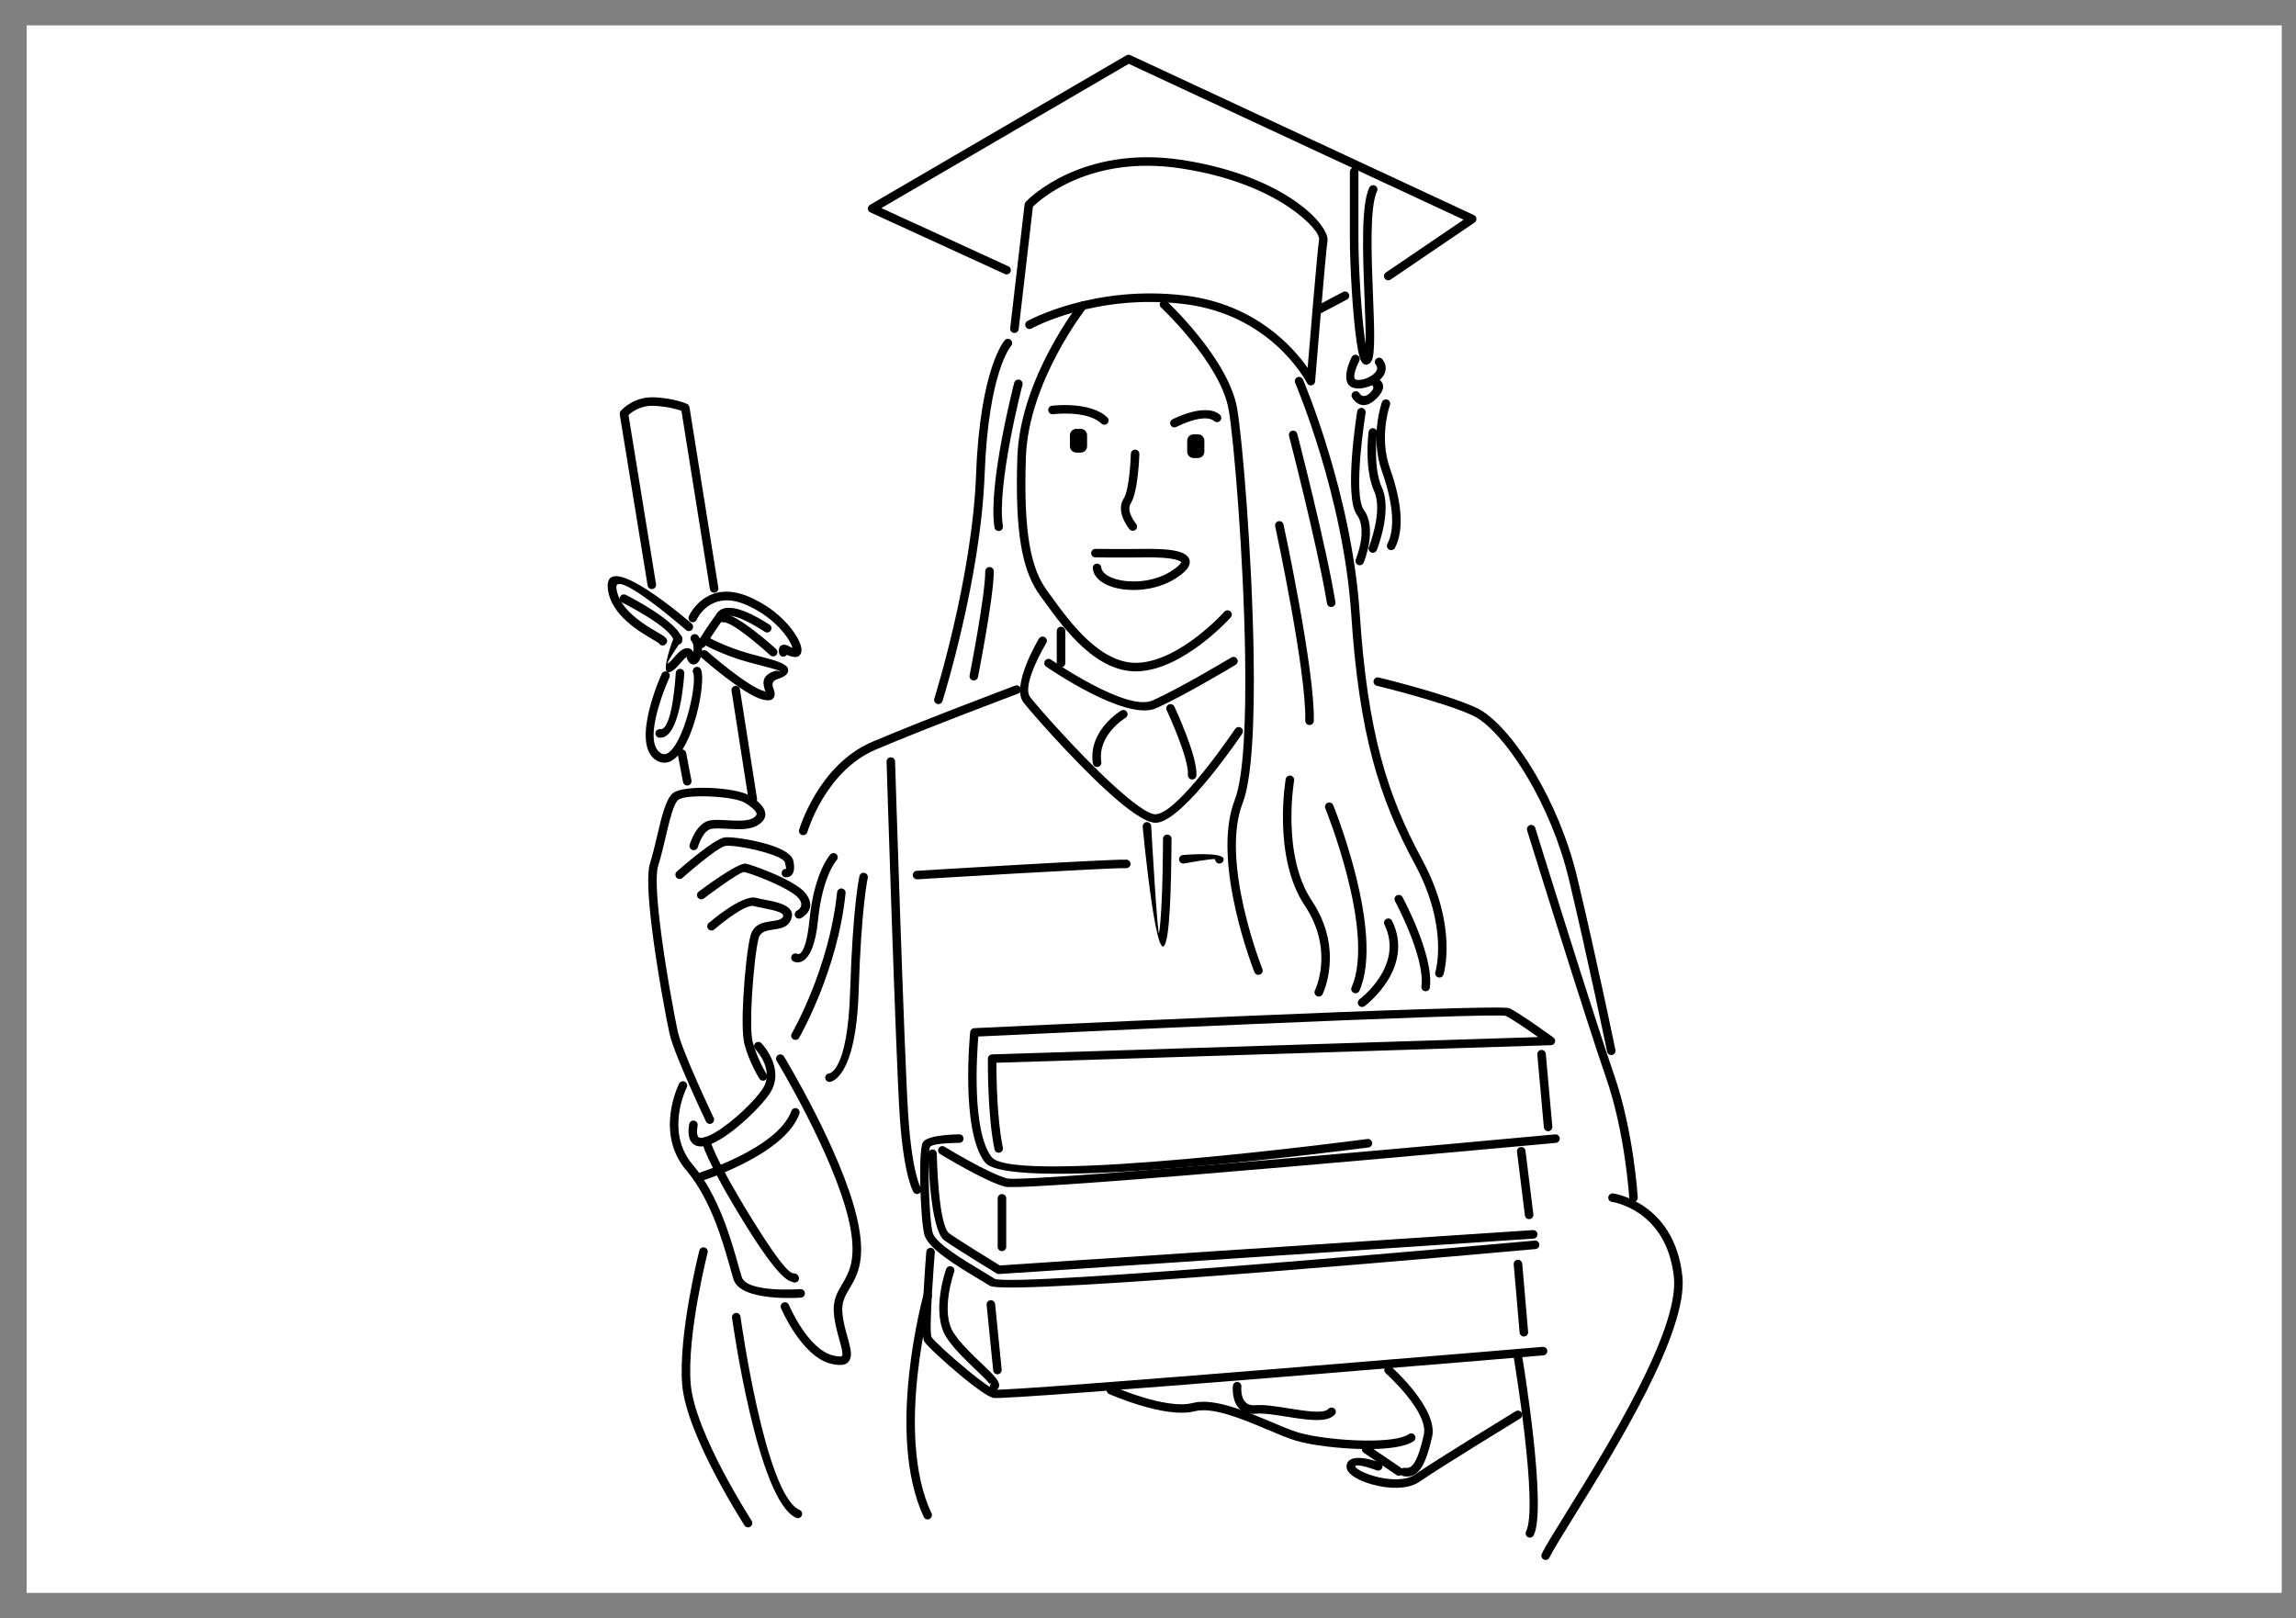 <svg width="200" height="141" viewBox="0 0 200 141" fill="none" xmlns="http://www.w3.org/2000/svg">
<rect x="0" y="0" width="200" height="141" fill="#808080" stroke="none"/>
<path d="M198.758 2.211H2.324V138.775H198.758V2.211Z" fill="white"/>
<path d="M88.734 28.677C88.71 28.882 88.525 29.028 88.322 29.005C88.117 28.981 87.971 28.797 87.995 28.593L89.251 17.797C89.262 17.706 89.302 17.628 89.363 17.57C89.624 17.297 94.243 12.624 102.928 13.929C102.958 13.933 102.981 13.938 103.165 13.967C107.512 14.653 110.645 16.053 112.67 17.421C114.79 18.851 115.735 20.329 115.637 20.976V20.977V20.98C115.636 20.99 115.634 21 115.631 21.01C115.454 22.22 114.558 33.202 114.555 33.234C114.538 33.439 114.36 33.592 114.154 33.576C114.014 33.565 113.897 33.477 113.844 33.357C113.651 32.989 110.615 27.408 103.171 26.491C95.406 25.534 89.871 28.61 89.855 28.618C89.674 28.716 89.449 28.65 89.351 28.47C89.254 28.289 89.32 28.065 89.5 27.966C89.516 27.957 95.261 24.766 103.26 25.752C109.349 26.503 112.646 30.245 113.905 32.054C114.138 29.222 114.747 21.934 114.897 20.902C114.898 20.89 114.9 20.878 114.901 20.866V20.864C114.964 20.429 114.112 19.291 112.254 18.037C110.299 16.719 107.271 15.366 103.052 14.7C103.024 14.695 103.006 14.693 102.818 14.665C94.949 13.481 90.622 17.372 89.975 18.008L88.734 28.677Z" fill="black"/>
<path d="M101.136 26.79C100.987 26.65 100.979 26.415 101.121 26.265C101.262 26.116 101.497 26.109 101.646 26.249C101.662 26.264 106.992 31.247 107.756 35.539C108.211 38.092 109.07 48.348 109.204 57.15C109.288 62.796 109.07 67.859 108.249 69.956C106.246 75.074 109.953 84.396 109.964 84.423C110.038 84.615 109.944 84.83 109.753 84.905C109.561 84.979 109.346 84.885 109.271 84.694C109.26 84.666 105.447 75.078 107.557 69.686C108.339 67.686 108.545 62.722 108.461 57.159C108.33 48.404 107.475 38.204 107.022 35.667C106.302 31.62 101.151 26.805 101.136 26.79Z" fill="black"/>
<path d="M112.818 33.351C112.739 33.162 112.827 32.944 113.016 32.865C113.205 32.786 113.423 32.874 113.502 33.063C113.515 33.092 117.754 43.004 118.444 53.462C118.784 58.635 119.381 62.582 120.274 65.945C121.165 69.297 122.355 72.071 123.885 74.903C127.043 80.753 125.745 84.885 125.741 84.896C125.682 85.093 125.475 85.205 125.278 85.147C125.082 85.088 124.969 84.88 125.029 84.684C125.032 84.673 126.24 80.831 123.229 75.255C121.674 72.376 120.464 69.551 119.556 66.133C118.65 62.726 118.047 58.733 117.702 53.51C117.02 43.175 112.83 33.38 112.818 33.351Z" fill="black"/>
<path d="M115.445 70.42C115.368 70.23 115.461 70.014 115.652 69.937C115.842 69.861 116.058 69.953 116.135 70.144C116.147 70.176 120.65 81.256 118.415 86.313C118.332 86.5 118.113 86.586 117.924 86.503C117.737 86.421 117.651 86.201 117.734 86.013C119.842 81.244 115.458 70.452 115.445 70.42Z" fill="black"/>
<path d="M118.87 87.653C118.705 87.777 118.473 87.744 118.349 87.58C118.225 87.416 118.258 87.183 118.421 87.06C118.433 87.051 122.346 84.156 120.596 80.549C120.506 80.364 120.584 80.141 120.769 80.053C120.954 79.963 121.175 80.041 121.265 80.226C123.284 84.388 118.882 87.644 118.87 87.653Z" fill="black"/>
<path d="M121.516 78.506C121.42 78.325 121.489 78.101 121.669 78.004C121.85 77.908 122.074 77.977 122.171 78.158C122.179 78.172 124.912 83.229 124.554 86.033C124.528 86.237 124.342 86.38 124.138 86.354C123.935 86.329 123.791 86.143 123.818 85.94C124.145 83.374 121.524 78.52 121.516 78.506Z" fill="black"/>
<path d="M111.994 67.876C112.029 67.675 112.22 67.537 112.422 67.572C112.625 67.605 112.762 67.797 112.728 67.999C112.725 68.018 111.61 74.481 114.271 78.471C117.132 82.762 115.214 86.597 115.209 86.608C115.121 86.793 114.897 86.87 114.713 86.781C114.528 86.692 114.451 86.469 114.54 86.284C114.545 86.275 116.274 82.819 113.65 78.884C110.826 74.648 111.992 67.896 111.994 67.876Z" fill="black"/>
<path d="M111.078 45.848C111.036 45.646 111.164 45.449 111.365 45.407C111.565 45.363 111.763 45.493 111.805 45.693C111.813 45.729 114.556 58.413 114.441 62.801C114.436 63.007 114.265 63.169 114.061 63.164C113.856 63.159 113.694 62.989 113.699 62.784C113.811 58.49 111.086 45.883 111.078 45.848Z" fill="black"/>
<path d="M112.285 37.98C112.234 37.782 112.354 37.579 112.552 37.528C112.75 37.476 112.953 37.596 113.005 37.794C113.011 37.822 115.522 47.524 116.325 52.452C116.358 52.653 116.221 52.845 116.017 52.878C115.815 52.911 115.624 52.773 115.591 52.57C114.794 47.673 112.293 38.008 112.285 37.98Z" fill="black"/>
<path d="M94.022 26.401C94.149 26.239 94.383 26.21 94.544 26.337C94.705 26.463 94.734 26.696 94.607 26.858C94.594 26.876 89.588 33.224 89.364 39.842C89.251 43.183 89.363 45.63 89.687 47.486C90.005 49.303 90.525 50.538 91.233 51.492C91.395 51.71 91.522 51.884 91.659 52.074C93.203 54.205 95.907 57.936 99.196 57.739C102.871 57.52 106.644 53.304 106.654 53.292C106.793 53.14 107.026 53.128 107.178 53.266C107.33 53.403 107.342 53.638 107.205 53.789C107.193 53.801 103.219 58.243 99.24 58.481C95.543 58.703 92.688 54.761 91.056 52.509C90.89 52.279 90.734 52.065 90.636 51.934C89.86 50.888 89.294 49.553 88.955 47.614C88.623 45.713 88.506 43.219 88.621 39.818C88.855 32.956 94.008 26.42 94.022 26.401Z" fill="black"/>
<path d="M92.051 54.97C92.051 54.765 92.217 54.598 92.423 54.598C92.629 54.598 92.795 54.765 92.795 54.97V57.77C92.795 57.975 92.629 58.142 92.423 58.142C92.217 58.142 92.051 57.975 92.051 57.77V54.97Z" fill="black"/>
<path d="M90.5 55.637C90.606 55.462 90.834 55.405 91.01 55.509C91.185 55.615 91.243 55.843 91.138 56.019C91.131 56.029 88.927 59.688 89.743 60.743C90.356 61.536 93.847 65.529 96.864 68.301C98.526 69.83 100.011 70.973 100.683 70.939C102.665 70.833 107.577 63.525 107.591 63.504C107.706 63.333 107.937 63.288 108.107 63.403C108.277 63.518 108.322 63.749 108.207 63.919C108.193 63.942 103.079 71.556 100.721 71.68C99.816 71.728 98.154 70.496 96.36 68.848C93.314 66.049 89.777 62.003 89.154 61.197C88.027 59.737 90.494 55.649 90.5 55.637Z" fill="black"/>
<path d="M99.537 72.028C99.518 71.823 99.667 71.643 99.872 71.623C100.076 71.603 100.257 71.754 100.276 71.958C100.278 71.982 100.847 82.015 100.969 81.247C101.306 79.104 101.306 73.096 101.306 73.079C101.306 72.873 101.473 72.706 101.677 72.706C101.883 72.706 102.048 72.873 102.048 73.079C102.048 73.096 102.048 79.162 101.701 81.361C100.895 86.47 99.541 72.069 99.537 72.028Z" fill="black"/>
<path d="M91.125 58.075C90.957 57.959 90.914 57.728 91.031 57.559C91.147 57.39 91.378 57.348 91.547 57.464C91.566 57.477 98.118 62.029 100.383 61.029C102.822 59.95 107.242 57.287 107.255 57.279C107.43 57.174 107.659 57.232 107.764 57.407C107.87 57.584 107.812 57.811 107.636 57.917C107.623 57.925 103.156 60.615 100.683 61.709C98.036 62.879 91.146 58.088 91.125 58.075Z" fill="black"/>
<path d="M97.659 61.906C97.833 61.799 98.061 61.855 98.167 62.03C98.274 62.205 98.217 62.434 98.043 62.539C98.035 62.544 95.571 64.012 95.933 66.394C95.964 66.597 95.823 66.787 95.62 66.817C95.417 66.848 95.228 66.708 95.198 66.505C94.76 63.632 97.65 61.91 97.659 61.906Z" fill="black"/>
<path d="M101.625 61.867C101.538 61.682 101.618 61.461 101.804 61.375C101.989 61.288 102.211 61.368 102.297 61.553C102.303 61.566 104.345 65.924 104.217 67.566C104.202 67.77 104.024 67.923 103.818 67.909C103.614 67.893 103.461 67.715 103.475 67.51C103.587 66.06 101.63 61.88 101.625 61.867Z" fill="black"/>
<path d="M87.518 29.647C87.651 29.493 87.886 29.476 88.041 29.61C88.196 29.744 88.213 29.979 88.079 30.133C88.073 30.14 86.107 32.321 85.77 41.329C85.425 50.522 82.107 61.046 82.098 61.076C82.037 61.273 81.829 61.382 81.632 61.322C81.437 61.26 81.327 61.051 81.388 60.856C81.397 60.825 84.687 50.39 85.027 41.303C85.376 32.029 87.511 29.655 87.518 29.647Z" fill="black"/>
<path d="M88.434 59.73C88.626 59.659 88.84 59.757 88.911 59.949C88.984 60.141 88.886 60.355 88.693 60.426C88.671 60.435 80.858 63.361 76.284 65.305C71.877 67.177 70.33 72.48 70.326 72.495C70.267 72.692 70.061 72.804 69.863 72.745C69.666 72.687 69.554 72.48 69.614 72.283C69.618 72.266 71.26 66.632 75.994 64.621C80.56 62.68 88.412 59.739 88.434 59.73Z" fill="black"/>
<path d="M85.19 58.982C85.15 59.184 84.955 59.316 84.754 59.276C84.552 59.236 84.421 59.041 84.46 58.839C84.464 58.819 85.823 51.907 85.823 49.771C85.823 49.566 85.991 49.398 86.195 49.398C86.401 49.398 86.569 49.566 86.569 49.771C86.569 51.976 85.194 58.962 85.19 58.982Z" fill="black"/>
<path d="M88.347 33.346C88.397 33.147 88.599 33.028 88.798 33.078C88.996 33.128 89.116 33.33 89.065 33.529C89.058 33.554 86.799 42.253 87.359 45.834C87.39 46.036 87.252 46.226 87.048 46.257C86.847 46.288 86.656 46.149 86.626 45.947C86.043 42.215 88.34 33.371 88.347 33.346Z" fill="black"/>
<path d="M91.726 36.087C91.523 36.112 91.337 35.966 91.311 35.762C91.286 35.557 91.431 35.373 91.636 35.347C91.645 35.346 94.951 34.925 96.451 36.362C96.599 36.505 96.603 36.74 96.462 36.888C96.32 37.035 96.085 37.041 95.937 36.898C94.695 35.709 91.735 36.085 91.726 36.087Z" fill="black"/>
<path d="M102.471 37.193C102.289 37.287 102.065 37.216 101.971 37.032C101.877 36.85 101.948 36.626 102.132 36.532C102.14 36.528 104.976 35.046 106.253 36.122C106.41 36.254 106.43 36.487 106.298 36.644C106.166 36.801 105.933 36.821 105.775 36.689C104.882 35.937 102.479 37.189 102.471 37.193Z" fill="black"/>
<path d="M98.505 39.536C98.51 39.332 98.681 39.171 98.886 39.176C99.091 39.181 99.253 39.351 99.246 39.557C99.246 39.566 99.159 42.814 98.503 43.845C98.051 44.556 98.959 45.633 98.961 45.636C99.092 45.794 99.071 46.028 98.912 46.158C98.755 46.289 98.522 46.268 98.391 46.111C98.387 46.105 97.131 44.62 97.878 43.446C98.421 42.591 98.505 39.545 98.505 39.536Z" fill="black"/>
<path d="M95.414 48.56C95.209 48.557 95.044 48.39 95.047 48.185C95.05 47.98 95.217 47.816 95.423 47.818C95.428 47.818 97.532 47.847 99.841 47.818C100.93 47.805 102.086 47.861 102.788 48.09C103.098 48.192 103.341 48.333 103.485 48.526C103.671 48.775 103.697 49.061 103.516 49.39C103.358 49.676 103.01 50.008 102.417 50.388C101.512 50.967 100.439 51.277 99.408 51.369C98.547 51.446 97.71 51.371 97.024 51.174C96.291 50.964 95.711 50.611 95.412 50.143C95.288 49.949 95.212 49.737 95.192 49.506C95.174 49.303 95.325 49.122 95.529 49.105C95.733 49.088 95.913 49.238 95.931 49.443C95.94 49.547 95.977 49.647 96.038 49.742C96.235 50.05 96.665 50.297 97.227 50.458C97.835 50.632 98.577 50.698 99.344 50.63C100.263 50.547 101.216 50.273 102.015 49.762C102.498 49.452 102.764 49.214 102.865 49.032C102.886 48.994 102.894 48.974 102.891 48.97C102.846 48.911 102.729 48.853 102.558 48.797C101.942 48.596 100.871 48.548 99.849 48.56C97.532 48.589 95.42 48.56 95.414 48.56Z" fill="black"/>
<path fill-rule="evenodd" clip-rule="evenodd" d="M93.748 37.363H94.145C94.448 37.363 94.694 37.611 94.694 37.914V38.878C94.694 39.18 94.448 39.427 94.145 39.427H93.748C93.447 39.427 93.199 39.18 93.199 38.878V37.914C93.199 37.611 93.447 37.363 93.748 37.363Z" fill="black"/>
<path fill-rule="evenodd" clip-rule="evenodd" d="M103.963 37.84H104.36C104.661 37.84 104.909 38.087 104.909 38.389V39.353C104.909 39.656 104.661 39.903 104.36 39.903H103.963C103.661 39.903 103.414 39.656 103.414 39.353V38.389C103.414 38.087 103.661 37.84 103.963 37.84Z" fill="black"/>
<path d="M87.834 23.198C88.02 23.282 88.102 23.503 88.017 23.69C87.931 23.876 87.711 23.958 87.525 23.872L75.814 18.503C75.628 18.418 75.546 18.198 75.631 18.012C75.664 17.939 75.718 17.882 75.783 17.844L98.118 4.819C98.227 4.757 98.355 4.754 98.461 4.805V4.803L128.395 18.741C128.581 18.829 128.661 19.05 128.576 19.236C128.541 19.31 128.484 19.368 128.419 19.405L121.134 24.357C120.964 24.471 120.734 24.427 120.619 24.258C120.505 24.087 120.548 23.858 120.718 23.743L127.488 19.141L98.323 5.561L76.774 18.127L87.834 23.198Z" fill="black"/>
<path d="M114.873 27.392C114.691 27.487 114.467 27.417 114.371 27.236C114.276 27.054 114.345 26.83 114.526 26.734L116.983 25.438C117.166 25.341 117.39 25.411 117.485 25.593C117.581 25.774 117.511 26 117.329 26.095L114.873 27.392Z" fill="black"/>
<path d="M117.586 14.963C117.586 14.757 117.752 14.59 117.958 14.59C118.164 14.59 118.33 14.757 118.33 14.963V20.79C118.33 23.098 118.574 27.401 118.917 29.726C118.931 29.817 118.944 29.904 118.957 29.988C118.983 29 118.924 27.492 118.859 25.839C118.716 22.189 118.544 17.849 119.28 16.342C119.37 16.158 119.593 16.081 119.778 16.171C119.963 16.261 120.039 16.484 119.949 16.668C119.294 18.011 119.461 22.247 119.601 25.81C119.707 28.47 119.796 30.768 119.493 31.404C119.425 31.544 119.342 31.64 119.243 31.697C118.874 31.906 118.611 31.679 118.44 31.116C118.346 30.812 118.26 30.37 118.181 29.835C117.833 27.475 117.586 23.12 117.586 20.79V14.963Z" fill="black"/>
<path d="M117.74 31.111C117.832 30.929 118.055 30.853 118.237 30.946C118.421 31.037 118.496 31.26 118.404 31.443C118.401 31.447 117.628 32.979 118.145 33.082C118.437 33.142 118.839 33.056 119.201 32.883C119.432 32.772 119.639 32.627 119.783 32.464C119.899 32.33 119.969 32.189 119.962 32.053C119.957 31.963 119.919 31.867 119.838 31.764C119.71 31.603 119.738 31.371 119.899 31.243C120.06 31.116 120.292 31.144 120.42 31.305C120.604 31.537 120.692 31.777 120.704 32.015C120.722 32.361 120.58 32.678 120.341 32.952C120.13 33.193 119.838 33.399 119.52 33.552C119.024 33.791 118.446 33.902 118 33.813C116.518 33.517 117.737 31.119 117.74 31.111Z" fill="black"/>
<path d="M117.778 34.632C117.677 34.452 117.742 34.226 117.922 34.127C118.101 34.027 118.327 34.092 118.426 34.271C118.427 34.273 118.732 34.837 119.381 34.188C119.925 33.644 119.404 33.507 119.402 33.507C119.204 33.452 119.088 33.247 119.144 33.051C119.198 32.853 119.402 32.736 119.6 32.791C119.605 32.792 121.363 33.259 119.908 34.715C118.556 36.066 117.779 34.636 117.778 34.632Z" fill="black"/>
<path d="M118.222 35.847C118.254 35.646 118.444 35.507 118.646 35.54C118.849 35.572 118.988 35.762 118.955 35.964C118.952 35.985 117.809 43.067 118.803 44.427C120.012 46.081 118.792 49.006 118.788 49.015C118.711 49.204 118.494 49.295 118.304 49.217C118.115 49.139 118.024 48.921 118.102 48.733C118.105 48.725 119.165 46.182 118.203 44.866C117.025 43.255 118.218 35.869 118.222 35.847Z" fill="black"/>
<path d="M119.216 37.631C119.241 37.427 119.426 37.283 119.629 37.307C119.833 37.332 119.978 37.517 119.953 37.72C119.951 37.73 119.566 40.701 120.38 42.493C121.303 44.522 119.933 47.913 119.929 47.924C119.854 48.114 119.639 48.208 119.447 48.131C119.257 48.056 119.164 47.841 119.24 47.651C119.243 47.642 120.494 44.54 119.702 42.798C118.803 40.819 119.215 37.64 119.216 37.631Z" fill="black"/>
<path d="M120.375 35.038C120.443 34.844 120.655 34.742 120.848 34.81C121.042 34.877 121.143 35.09 121.076 35.282C121.073 35.29 120.092 38.017 121.076 40.806C121.604 42.3 121.911 43.638 121.991 44.789C122.071 45.966 121.915 46.955 121.513 47.728C121.418 47.91 121.193 47.981 121.011 47.886C120.829 47.791 120.758 47.567 120.853 47.385C121.191 46.736 121.32 45.878 121.249 44.839C121.174 43.756 120.881 42.485 120.375 41.053C119.304 38.017 120.373 35.047 120.375 35.038Z" fill="black"/>
<path d="M77.227 66.359C77.22 66.155 77.381 65.983 77.586 65.977C77.79 65.971 77.962 66.131 77.968 66.337C77.971 66.409 78.767 91.849 79.111 97.115C79.448 102.278 80.197 103.454 80.2 103.457C80.307 103.632 80.251 103.861 80.076 103.968C79.9 104.074 79.672 104.02 79.565 103.844C79.562 103.84 78.718 102.51 78.368 97.161C78.026 91.917 77.228 66.433 77.227 66.359Z" fill="black"/>
<path d="M79.906 76.606C79.701 76.618 79.524 76.462 79.512 76.257C79.501 76.053 79.656 75.876 79.862 75.864C79.91 75.862 96.671 74.835 98.121 74.893C98.325 74.901 98.485 75.074 98.477 75.278C98.469 75.484 98.296 75.644 98.092 75.635C96.686 75.579 79.953 76.603 79.906 76.606Z" fill="black"/>
<path d="M103.11 75.23C102.906 75.249 102.725 75.097 102.708 74.894C102.691 74.689 102.842 74.51 103.046 74.491C103.055 74.491 106.592 74.163 106.592 74.861C106.592 75.067 106.426 75.234 106.22 75.234C106.014 75.234 105.848 75.067 105.848 74.861C105.848 74.734 103.117 75.23 103.11 75.23Z" fill="black"/>
<path d="M62.167 97.385C62.254 97.571 62.175 97.793 61.99 97.88C61.804 97.967 61.583 97.888 61.496 97.703C61.488 97.686 58.736 91.898 58.327 90.085C58.074 88.962 57.18 84.253 56.729 80.389C56.461 78.091 56.35 76.069 56.621 75.211C56.852 74.479 57.051 73.633 57.244 72.813C57.634 71.149 58.002 69.584 58.631 69.089C59.1 68.721 60.473 68.588 61.865 68.646C63.257 68.703 64.712 68.944 65.313 69.324C65.912 69.703 66.368 70.095 66.555 70.496C66.797 71.012 66.667 71.49 65.993 71.899C65.307 72.314 64.271 72.257 63.323 72.204C62.805 72.175 62.316 72.147 61.98 72.205C61.211 72.337 60.789 73.795 60.788 73.799C60.73 73.996 60.524 74.109 60.328 74.051C60.13 73.993 60.017 73.787 60.076 73.591C60.077 73.584 60.625 71.682 61.855 71.471C62.27 71.4 62.801 71.43 63.363 71.462C64.204 71.508 65.121 71.56 65.609 71.264C65.878 71.1 65.948 70.95 65.883 70.81C65.763 70.554 65.404 70.261 64.919 69.954C64.427 69.642 63.119 69.44 61.836 69.388C60.594 69.336 59.416 69.419 59.091 69.674C58.666 70.008 58.328 71.449 57.968 72.982C57.772 73.82 57.568 74.683 57.331 75.434C57.096 76.18 57.211 78.096 57.468 80.305C57.917 84.148 58.801 88.811 59.052 89.923C59.442 91.651 62.159 97.37 62.167 97.385Z" fill="black"/>
<path d="M59.449 76.484C59.295 76.62 59.061 76.605 58.925 76.452C58.789 76.299 58.804 76.064 58.957 75.928C58.966 75.92 62.153 73.083 63.124 72.954C63.672 72.88 65.561 73.142 67.024 73.6C68.097 73.936 68.981 74.403 69.106 74.985C69.443 76.541 68.428 76.434 68.425 76.432C68.221 76.415 68.069 76.236 68.088 76.031C68.105 75.827 68.284 75.676 68.489 75.693C68.489 75.693 68.499 75.7 68.379 75.142C68.321 74.874 67.643 74.573 66.802 74.31C65.424 73.88 63.698 73.626 63.221 73.689C62.478 73.788 59.457 76.476 59.449 76.484Z" fill="black"/>
<path d="M61.311 78.272C61.146 78.396 60.914 78.363 60.79 78.199C60.666 78.036 60.699 77.802 60.863 77.679C60.872 77.671 64.281 75.091 64.989 75.241C65.343 75.316 66.924 75.858 68.255 76.517C69.08 76.924 69.826 77.386 70.177 77.832C71.287 79.25 69.769 79.99 69.764 79.993C69.58 80.084 69.359 80.01 69.266 79.826C69.175 79.643 69.249 79.42 69.433 79.329C69.434 79.328 70.137 78.986 69.591 78.289C69.32 77.943 68.666 77.549 67.927 77.183C66.649 76.551 65.163 76.038 64.839 75.969C64.463 75.89 61.319 78.265 61.311 78.272Z" fill="black"/>
<path d="M62.22 80.974C62.064 81.109 61.831 81.092 61.696 80.937C61.562 80.782 61.579 80.548 61.734 80.413C61.742 80.406 64.653 77.884 65.874 78.223C66.079 78.279 66.355 78.332 66.645 78.389C67.181 78.492 67.767 78.606 68.211 78.803C68.834 79.081 69.183 79.49 68.886 80.159C68.597 80.807 67.994 80.892 67.358 80.984C66.815 81.061 66.237 81.143 66.077 81.758C65.862 82.588 65.612 84.803 65.496 86.881C65.402 88.553 65.395 90.12 65.564 90.769C65.949 92.256 66.774 93.577 66.777 93.581C66.885 93.755 66.831 93.984 66.657 94.092C66.481 94.199 66.253 94.144 66.146 93.97C66.143 93.966 65.259 92.552 64.845 90.955C64.655 90.224 64.657 88.576 64.754 86.84C64.873 84.721 65.132 82.444 65.359 81.572C65.643 80.478 66.473 80.359 67.252 80.247C67.681 80.186 68.087 80.128 68.207 79.859C68.276 79.704 68.137 79.582 67.912 79.482C67.551 79.322 67.005 79.215 66.505 79.119C66.204 79.061 65.92 79.005 65.676 78.938C64.841 78.706 62.228 80.968 62.22 80.974Z" fill="black"/>
<path d="M65.788 91.397C65.647 91.249 65.653 91.013 65.802 90.871C65.949 90.73 66.186 90.737 66.327 90.885C66.332 90.891 68.409 93.029 67.117 95.16C66.471 96.225 64.357 98.308 62.687 99.292C62.183 99.59 61.708 99.796 61.308 99.857C60.799 99.935 60.394 99.802 60.155 99.383C59.977 99.072 59.922 98.601 60.036 97.934C60.069 97.732 60.26 97.595 60.464 97.629C60.666 97.662 60.803 97.855 60.768 98.057C60.687 98.541 60.705 98.849 60.8 99.014C60.862 99.122 61.003 99.151 61.197 99.121C61.498 99.074 61.883 98.904 62.31 98.652C63.891 97.719 65.882 95.769 66.483 94.776C67.476 93.137 65.792 91.402 65.788 91.397Z" fill="black"/>
<path d="M59.155 94.407C59.246 94.222 59.469 94.147 59.653 94.238C59.837 94.329 59.913 94.552 59.822 94.735C59.816 94.746 57.875 98.574 60.341 101.47C62.592 104.11 63.684 107.993 64.304 110.195C64.424 110.625 64.527 110.991 64.612 111.252C65.064 112.656 69.703 112.309 69.716 112.308C69.921 112.293 70.099 112.448 70.113 112.654C70.128 112.858 69.974 113.036 69.769 113.051C69.753 113.051 64.538 113.445 63.904 111.479C63.809 111.185 63.708 110.822 63.588 110.396C62.983 108.25 61.918 104.467 59.778 101.953C56.988 98.678 59.15 94.419 59.155 94.407Z" fill="black"/>
<path d="M69.549 111.174C69.653 111.35 69.596 111.579 69.421 111.683C69.291 111.761 69.136 111.75 69.02 111.671C68.674 111.626 67.777 111.283 64.972 106.761C61.393 100.988 61.154 99.5 61.154 99.496C61.118 99.294 61.252 99.101 61.454 99.064C61.656 99.029 61.849 99.162 61.884 99.364C61.886 99.368 62.099 100.719 65.605 106.371C68.398 110.878 68.942 110.92 69.137 110.935C69.313 110.948 69.418 110.956 69.549 111.174Z" fill="black"/>
<path d="M60.863 102.97C60.667 103.029 60.459 102.919 60.4 102.723C60.339 102.528 60.448 102.319 60.645 102.26C60.665 102.253 67.743 100.093 68.936 96.784C69.005 96.592 69.218 96.491 69.41 96.561C69.603 96.63 69.703 96.842 69.635 97.035C68.314 100.697 60.884 102.963 60.863 102.97Z" fill="black"/>
<path d="M67.655 92.423C67.549 92.248 67.606 92.019 67.781 91.912C67.958 91.807 68.186 91.864 68.292 92.039C68.307 92.063 73.233 100.196 74.618 105.969C75.512 109.694 74.694 111.078 74.001 112.251C73.638 112.863 73.316 113.411 73.371 114.257C73.425 115.071 73.646 115.856 73.831 116.517C74.033 117.239 74.196 117.825 74.093 118.254C73.955 118.84 73.489 119.072 72.401 118.814C69.818 118.199 68.037 113.982 68.032 113.969C67.952 113.78 68.04 113.563 68.229 113.482C68.418 113.402 68.635 113.49 68.716 113.679C68.721 113.689 70.357 117.561 72.573 118.089C73.127 118.221 73.341 118.201 73.369 118.083C73.428 117.836 73.287 117.333 73.114 116.715C72.92 116.02 72.689 115.193 72.63 114.306C72.559 113.23 72.937 112.59 73.361 111.872C73.984 110.818 74.72 109.572 73.897 106.141C72.54 100.49 67.669 92.447 67.655 92.423Z" fill="black"/>
<path d="M74.863 76.326C74.907 76.127 75.105 76 75.305 76.044C75.506 76.089 75.631 76.287 75.588 76.487C75.586 76.494 75.024 78.965 74.796 86.357C74.558 94.114 72.298 94.255 72.291 94.256C72.087 94.276 71.906 94.127 71.885 93.922C71.865 93.719 72.014 93.537 72.219 93.517C72.222 93.517 73.836 93.431 74.054 86.336C74.284 78.874 74.862 76.334 74.863 76.326Z" fill="black"/>
<path d="M69.61 90.412C69.508 90.589 69.281 90.65 69.103 90.548C68.926 90.446 68.866 90.219 68.967 90.043C68.976 90.025 72.24 84.398 72.918 77.737C72.938 77.534 73.12 77.384 73.323 77.404C73.528 77.424 73.677 77.606 73.657 77.809C72.963 84.631 69.619 90.395 69.61 90.412Z" fill="black"/>
<path d="M69.115 83.758C68.934 83.662 68.865 83.438 68.962 83.257C69.059 83.076 69.284 83.007 69.464 83.104C69.466 83.105 70.176 83.522 70.52 80.082C70.932 75.962 72.323 74.448 72.327 74.444C72.463 74.291 72.698 74.278 72.851 74.415C73.002 74.551 73.016 74.786 72.88 74.939C72.876 74.943 71.646 76.277 71.259 80.154C70.802 84.711 69.12 83.761 69.115 83.758Z" fill="black"/>
<path d="M58.715 55.48C58.789 55.289 59.004 55.194 59.194 55.268C59.386 55.341 59.481 55.557 59.407 55.748C59.405 55.752 57.723 58.175 58.26 57.751C58.377 57.657 58.53 57.485 58.688 57.305C58.98 56.971 59.285 56.624 59.614 56.515C59.927 56.41 60.197 56.468 60.392 56.794C60.447 56.47 60.423 56.078 60.234 55.853C60.101 55.698 60.121 55.463 60.278 55.33C60.435 55.198 60.668 55.217 60.801 55.373C61.212 55.86 61.215 56.689 61.059 57.213C61.006 57.391 60.931 57.545 60.842 57.656C60.679 57.859 60.474 57.941 60.239 57.854C60.069 57.789 59.921 57.624 59.822 57.33C59.8 57.261 59.88 57.207 59.847 57.219C59.712 57.264 59.474 57.535 59.246 57.793C59.068 57.998 58.893 58.196 58.719 58.333C57.097 59.613 58.71 55.492 58.715 55.48Z" fill="black"/>
<path d="M60.248 54.328C60.404 54.463 60.421 54.696 60.287 54.852C60.152 55.006 59.919 55.023 59.763 54.89C59.746 54.874 53.468 49.42 53.692 51.251C53.922 53.132 56.183 54.451 57.286 55.095C57.531 55.239 57.724 55.351 57.856 55.448C58.121 55.648 58.195 55.851 58.018 56.088C57.896 56.252 57.662 56.285 57.498 56.162C57.448 56.125 57.411 56.078 57.386 56.025C57.297 55.963 57.125 55.863 56.91 55.737C55.702 55.033 53.228 53.589 52.953 51.34C52.492 47.573 60.227 54.308 60.248 54.328Z" fill="black"/>
<path d="M54.185 52.488C54.002 52.395 53.928 52.174 54.02 51.99C54.111 51.807 54.334 51.733 54.518 51.824C54.531 51.831 59.16 54.135 59.431 55.721C59.465 55.923 59.329 56.116 59.126 56.15C58.924 56.184 58.731 56.048 58.697 55.846C58.491 54.632 54.199 52.493 54.185 52.488Z" fill="black"/>
<path d="M60.684 53.99C60.599 54.177 60.379 54.261 60.192 54.176C60.004 54.092 59.921 53.873 60.006 53.685C60.01 53.675 61.468 50.35 65.292 52.012C67.472 52.959 68.842 54.476 69.44 55.535C69.611 55.84 69.725 56.113 69.778 56.332C69.854 56.642 69.82 56.897 69.679 57.061C69.58 57.176 69.448 57.238 69.285 57.238C68.99 57.238 68.742 57.139 68.54 57.04C68.482 57.128 68.387 57.193 68.273 57.206C68.069 57.231 67.884 57.086 67.859 56.881C67.798 56.401 67.941 56.21 68.252 56.17C68.425 56.149 68.566 56.221 68.746 56.314C68.832 56.357 68.933 56.409 69.039 56.446C68.994 56.295 68.913 56.109 68.795 55.9C68.254 54.941 67.004 53.565 64.995 52.693C61.85 51.327 60.687 53.982 60.684 53.99Z" fill="black"/>
<path d="M67.598 56.538C67.749 56.676 67.761 56.911 67.623 57.063C67.484 57.215 67.249 57.225 67.098 57.088C67.088 57.079 63.874 54.141 63.008 54.214C62.803 54.23 62.624 54.078 62.607 53.873C62.59 53.668 62.743 53.488 62.947 53.471C64.139 53.372 67.588 56.529 67.598 56.538Z" fill="black"/>
<path d="M66.996 54.4C67.179 54.491 67.253 54.714 67.162 54.898C67.07 55.081 66.847 55.155 66.663 55.064C66.625 55.044 66.571 55.01 66.488 54.957C65.898 54.585 63.584 53.123 63.061 53.849C62.256 54.964 61.434 56.269 61.432 56.273C61.323 56.446 61.093 56.499 60.919 56.389C60.746 56.279 60.694 56.05 60.803 55.877C60.805 55.873 61.635 54.557 62.459 53.416C63.392 52.123 66.174 53.88 66.884 54.329C66.952 54.373 66.993 54.399 66.996 54.4Z" fill="black"/>
<path d="M57.637 58.712C57.722 58.525 57.942 58.441 58.128 58.526C58.316 58.61 58.399 58.831 58.314 59.017C58.308 59.034 55.773 64.595 57.589 65.626C57.713 65.696 57.83 65.718 57.94 65.7C58.247 65.648 58.564 65.318 58.866 64.832C59.205 64.285 59.506 63.558 59.753 62.788C60.314 61.031 60.592 59.107 60.377 58.613C60.295 58.426 60.381 58.206 60.57 58.125C60.757 58.043 60.976 58.129 61.058 58.316C61.332 58.943 61.067 61.11 60.459 63.013C60.196 63.836 59.869 64.621 59.497 65.222C59.085 65.884 58.605 66.342 58.062 66.432C57.785 66.478 57.504 66.431 57.222 66.271C54.809 64.903 57.629 58.729 57.637 58.712Z" fill="black"/>
<path d="M58.866 58.621C58.877 58.416 59.052 58.26 59.257 58.27C59.462 58.282 59.619 58.457 59.608 58.662C59.606 58.679 59.305 64.484 57.423 64.266C57.219 64.243 57.072 64.059 57.096 63.855C57.12 63.65 57.303 63.504 57.508 63.528C58.597 63.653 58.865 58.636 58.866 58.621Z" fill="black"/>
<path d="M61.223 56.108C61.045 56.008 60.981 55.782 61.082 55.603C61.182 55.425 61.409 55.361 61.587 55.462C61.591 55.464 63.198 56.38 65.385 56.969C65.743 57.065 65.938 57.115 66.127 57.165C67.45 57.511 68.486 57.783 68.633 58.246C68.75 58.617 68.489 58.923 67.714 59.167C67.155 59.346 67.284 59.732 67.378 60.013C67.449 60.228 67.51 60.413 67.464 60.607C67.379 60.957 67.111 61.108 66.432 60.945C64.798 60.552 61.113 57.303 61.103 57.293C60.948 57.157 60.934 56.924 61.069 56.77C61.203 56.615 61.438 56.599 61.593 56.734C61.603 56.743 65.153 59.873 66.603 60.223C66.739 60.256 66.717 60.542 66.742 60.435C66.744 60.425 66.709 60.354 66.673 60.247C66.479 59.665 66.214 58.862 67.491 58.457C67.764 58.371 67.951 58.557 67.923 58.471C67.899 58.397 67.039 58.171 65.941 57.883C65.65 57.808 65.346 57.727 65.194 57.687C62.924 57.076 61.228 56.111 61.223 56.108Z" fill="black"/>
<path d="M57.146 50.892C57.179 51.096 57.042 51.286 56.84 51.319C56.636 51.352 56.447 51.214 56.413 51.012L53.985 36.103C53.965 35.98 54.008 35.863 54.088 35.782C54.239 35.611 55.275 34.527 57.026 34.614C58.814 34.704 59.846 35.19 59.849 35.191C59.973 35.248 60.049 35.364 60.062 35.489L62.574 51.208C62.605 51.411 62.467 51.601 62.265 51.633C62.063 51.666 61.871 51.527 61.84 51.325L59.36 35.794C59.021 35.669 58.209 35.418 56.991 35.357C55.787 35.297 55.021 35.902 54.748 36.164L57.146 50.892Z" fill="black"/>
<path d="M63.723 60.178C63.692 59.976 63.83 59.786 64.032 59.755C64.235 59.723 64.424 59.863 64.456 60.065L65.942 69.575C65.972 69.779 65.833 69.969 65.632 69.999C65.428 70.031 65.24 69.892 65.208 69.689L63.723 60.178Z" fill="black"/>
<path d="M59.041 65.733C59.004 65.531 59.136 65.337 59.338 65.299C59.54 65.262 59.734 65.394 59.772 65.596L60.229 67.995C60.266 68.197 60.134 68.391 59.932 68.429C59.73 68.466 59.536 68.334 59.498 68.132L59.041 65.733Z" fill="black"/>
<path d="M119.929 59.744C119.73 59.696 119.607 59.495 119.655 59.296C119.704 59.096 119.904 58.974 120.103 59.022C120.121 59.026 126.022 60.46 128.627 61.675C130.071 62.348 132.007 64.479 133.749 67.441C135.237 69.972 136.599 73.122 137.401 76.492C139.108 83.659 140.711 91.448 140.716 91.47C140.757 91.671 140.628 91.867 140.426 91.908C140.226 91.949 140.03 91.82 139.989 91.618C139.984 91.596 138.398 83.891 136.677 76.664C135.892 73.365 134.562 70.287 133.109 67.817C131.441 64.982 129.63 62.962 128.313 62.347C125.778 61.164 119.945 59.748 119.929 59.744Z" fill="black"/>
<path d="M133.024 72.348C132.965 72.152 133.074 71.945 133.271 71.884C133.466 71.823 133.675 71.934 133.734 72.129C133.748 72.177 138.874 88.691 140.584 93.595C142.316 98.558 142.66 104.304 142.661 104.321C142.673 104.525 142.517 104.701 142.313 104.714C142.107 104.726 141.932 104.569 141.92 104.364C141.918 104.349 141.579 98.703 139.883 93.84C138.167 88.919 133.038 72.396 133.024 72.348Z" fill="black"/>
<path d="M140.41 104.708C140.206 104.679 140.065 104.49 140.096 104.287C140.126 104.084 140.315 103.943 140.518 103.973C140.532 103.974 145.828 104.697 146.546 111.154C147.089 116.034 140.658 126.391 137.097 132.125C136.048 133.813 135.253 135.097 134.973 135.689C134.886 135.874 134.664 135.953 134.478 135.866C134.293 135.779 134.214 135.557 134.301 135.371C134.599 134.738 135.406 133.439 136.465 131.732C139.978 126.076 146.32 115.86 145.807 111.236C145.153 105.355 140.423 104.71 140.41 104.708Z" fill="black"/>
<path d="M131.872 118.337C131.839 118.134 131.976 117.944 132.178 117.911C132.381 117.878 132.571 118.015 132.604 118.217C132.611 118.256 134.795 131.358 133.598 133.752C133.507 133.936 133.284 134.01 133.101 133.919C132.917 133.827 132.843 133.604 132.934 133.421C134.023 131.246 131.877 118.374 131.872 118.337Z" fill="black"/>
<path d="M134.382 117.339C134.588 117.321 134.767 117.473 134.784 117.679C134.8 117.884 134.648 118.063 134.444 118.08C134.309 118.091 87.545 122.027 86.515 121.785C86.043 121.674 84.95 120.878 83.827 119.954C82.327 118.722 80.726 117.228 80.511 116.871C80.106 116.196 80.686 109.075 80.688 109.054C80.703 108.849 80.883 108.696 81.088 108.712C81.292 108.728 81.445 108.907 81.429 109.112C81.428 109.132 80.868 116.024 81.148 116.49C81.329 116.791 82.85 118.191 84.298 119.381C85.347 120.243 86.333 120.977 86.684 121.06C87.596 121.275 134.248 117.349 134.382 117.339Z" fill="black"/>
<path d="M133.687 108.079C133.89 108.06 134.071 108.211 134.089 108.415C134.108 108.619 133.957 108.799 133.753 108.818C133.621 108.83 87.757 113.001 86.221 112.018C85.968 111.854 85.613 111.643 85.215 111.404C83.453 110.35 80.837 108.785 80.52 107.571C80.337 106.867 80.201 104.928 80.163 103.146C80.125 101.427 80.188 99.817 80.398 99.502C80.852 98.823 83.557 98.824 83.565 98.824C83.769 98.824 83.936 98.989 83.936 99.195C83.936 99.4 83.769 99.566 83.565 99.566C83.558 99.566 81.25 99.567 81.018 99.916C80.895 100.099 80.869 101.54 80.904 103.132C80.943 104.866 81.07 106.734 81.238 107.385C81.479 108.303 83.94 109.776 85.596 110.767C85.989 111.002 86.338 111.21 86.62 111.393C87.94 112.237 133.555 108.091 133.687 108.079Z" fill="black"/>
<path d="M135.465 98.826C135.668 98.807 135.849 98.958 135.867 99.161C135.886 99.365 135.735 99.546 135.531 99.565C135.399 99.577 89.308 103.855 87.532 103.381C85.765 102.91 81.904 100.547 81.893 100.54C81.718 100.433 81.662 100.205 81.769 100.029C81.876 99.854 82.104 99.798 82.28 99.905C82.29 99.912 86.062 102.22 87.722 102.663C89.373 103.103 135.331 98.838 135.465 98.826Z" fill="black"/>
<path d="M119.108 99.23C119.312 99.204 119.499 99.346 119.525 99.549C119.552 99.753 119.408 99.939 119.205 99.966C119.115 99.977 87.975 104.109 85.787 101.252C83.64 98.45 84.51 89.932 84.512 89.908C84.531 89.722 84.684 89.581 84.865 89.573C84.995 89.566 130.539 87.397 131.481 87.836C132.375 88.253 135.305 90.379 135.312 90.386C135.479 90.506 135.516 90.738 135.396 90.904C135.32 91.008 135.202 91.061 135.083 91.057L86.794 92.588C86.795 93.753 86.839 97.521 87.359 99.98C87.401 100.18 87.272 100.377 87.071 100.419C86.871 100.46 86.674 100.331 86.632 100.13C86.01 97.192 86.051 92.465 86.054 92.236C86.05 92.033 86.209 91.864 86.413 91.857L133.985 90.35C133.065 89.701 131.693 88.755 131.167 88.509C130.432 88.166 89.281 90.107 85.222 90.3C85.092 91.839 84.639 98.531 86.377 100.8C88.301 103.313 119.02 99.242 119.108 99.23Z" fill="black"/>
<path d="M86.906 104.399C86.906 104.194 87.073 104.027 87.278 104.027C87.484 104.027 87.651 104.194 87.651 104.399V108.626C87.651 108.832 87.484 108.998 87.278 108.998C87.073 108.998 86.906 108.832 86.906 108.626V104.399Z" fill="black"/>
<path d="M80.859 100.518C80.856 100.312 81.019 100.145 81.224 100.141C81.43 100.138 81.597 100.302 81.601 100.506C81.601 100.523 81.713 106.772 82.699 107.462C83.71 108.171 86.526 109.897 87.092 110.244L133.532 107.166C133.738 107.155 133.914 107.31 133.927 107.515C133.94 107.719 133.784 107.896 133.58 107.909L87.022 110.993C86.95 110.999 86.873 110.982 86.806 110.939C86.797 110.934 83.434 108.883 82.274 108.07C80.976 107.161 80.859 100.537 80.859 100.518Z" fill="black"/>
<path d="M82.417 110.557C82.486 110.363 82.698 110.261 82.891 110.33C83.085 110.397 83.186 110.61 83.118 110.804C83.115 110.814 81.867 114.289 83.077 116.131C83.684 117.056 84.698 118.02 85.525 118.808C86.071 119.327 86.54 119.774 86.79 120.113C87.091 120.519 87.141 120.849 86.816 121.089C86.652 121.212 86.418 121.178 86.297 121.013C86.174 120.848 86.21 120.615 86.373 120.493C86.479 120.415 86.215 120.584 86.194 120.555C85.983 120.268 85.534 119.842 85.013 119.346C84.159 118.533 83.115 117.539 82.458 116.539C81.041 114.384 82.413 110.568 82.417 110.557Z" fill="black"/>
<path d="M85.943 113.682C85.923 113.477 86.073 113.296 86.277 113.275C86.48 113.255 86.662 113.405 86.682 113.609L87.254 119.322C87.275 119.525 87.124 119.707 86.921 119.727C86.716 119.747 86.534 119.598 86.515 119.394L85.943 113.682Z" fill="black"/>
<path d="M107.394 120.731C107.412 120.528 107.593 120.378 107.796 120.396C108.001 120.415 108.151 120.594 108.133 120.799C108.131 120.804 107.951 122.552 109.328 122.423C110.093 122.352 111.152 122.521 112.225 122.692C113.755 122.936 115.31 123.185 115.714 122.742C115.853 122.591 116.088 122.58 116.239 122.717C116.391 122.856 116.402 123.091 116.265 123.243C115.59 123.982 113.834 123.7 112.109 123.426C111.082 123.261 110.066 123.1 109.396 123.162C107.118 123.376 107.392 120.739 107.394 120.731Z" fill="black"/>
<path d="M96.612 121.447C96.425 121.365 96.339 121.144 96.422 120.957C96.505 120.768 96.725 120.684 96.913 120.766C96.927 120.772 101.566 122.828 103.868 122.233C105.7 121.758 108.408 122.902 110.684 123.861C111.605 124.251 112.452 124.608 113.12 124.806C114.379 125.178 116.798 125.483 118.952 125.502C120.629 125.516 122.121 125.365 122.71 124.945C122.878 124.826 123.11 124.866 123.229 125.033C123.347 125.2 123.308 125.432 123.141 125.551C122.412 126.069 120.761 126.259 118.946 126.243C116.727 126.225 114.223 125.908 112.91 125.519C112.211 125.312 111.341 124.945 110.396 124.546C108.225 123.629 105.643 122.539 104.054 122.951C101.499 123.612 96.627 121.453 96.612 121.447Z" fill="black"/>
<path d="M120.709 119.637C120.556 119.499 120.544 119.264 120.681 119.112C120.819 118.959 121.054 118.946 121.207 119.084C121.219 119.095 125.311 122.741 124.747 125.184C124.482 126.333 124.213 127.199 123.867 127.769C123.458 128.445 122.951 128.732 122.264 128.608C122.062 128.573 121.927 128.379 121.963 128.178C122 127.976 122.192 127.842 122.394 127.879C122.733 127.939 122.999 127.77 123.232 127.385C123.529 126.895 123.773 126.097 124.023 125.019C124.487 123.006 120.72 119.646 120.709 119.637Z" fill="black"/>
<path d="M120.182 127.398C120.376 127.468 120.475 127.681 120.403 127.874C120.332 128.068 120.12 128.167 119.926 128.096C119.92 128.094 118.065 127.403 118.04 127.77C118.04 127.778 118.047 127.768 118.058 127.783C118.202 127.989 118.619 128.225 119.174 128.431C119.766 128.65 120.489 128.817 121.194 128.864C121.986 128.915 122.746 128.818 123.241 128.47C124.972 127.259 132.008 122.957 132.028 122.945C132.204 122.838 132.432 122.894 132.539 123.069C132.646 123.245 132.59 123.473 132.415 123.58C132.395 123.592 125.363 127.891 123.666 129.079C123.015 129.534 122.089 129.667 121.148 129.605C120.366 129.554 119.569 129.37 118.917 129.129C118.229 128.874 117.682 128.539 117.45 128.208C117.34 128.053 117.288 127.89 117.298 127.723C117.388 126.348 120.174 127.395 120.182 127.398Z" fill="black"/>
<path d="M118.795 126.565C118.627 126.451 118.582 126.22 118.696 126.049C118.811 125.88 119.042 125.836 119.211 125.95L122.068 127.893C122.237 128.008 122.282 128.239 122.167 128.408C122.052 128.578 121.821 128.621 121.651 128.507L118.795 126.565Z" fill="black"/>
<path d="M80.446 112.783C80.5 112.584 80.705 112.468 80.903 112.521C81.102 112.575 81.218 112.779 81.165 112.977C81.155 113.013 77.875 124.886 81.141 131.843C81.228 132.029 81.148 132.249 80.962 132.337C80.777 132.424 80.555 132.343 80.47 132.157C77.085 124.948 80.437 112.817 80.446 112.783Z" fill="black"/>
<path d="M60.918 108.949C60.968 108.75 61.17 108.63 61.369 108.679C61.568 108.729 61.69 108.931 61.64 109.13C61.634 109.151 59.826 116.27 60.164 120.55C60.501 124.798 65.463 132.467 65.476 132.489C65.587 132.662 65.537 132.892 65.364 133.003C65.192 133.114 64.961 133.063 64.85 132.891C64.836 132.868 59.774 125.044 59.422 120.609C59.075 116.206 60.913 108.971 60.918 108.949Z" fill="black"/>
<path d="M63.765 114.801C63.737 114.598 63.88 114.41 64.083 114.383C64.286 114.354 64.474 114.496 64.502 114.699C64.508 114.744 66.646 130.258 69.648 131.546C69.837 131.627 69.925 131.844 69.845 132.033C69.764 132.222 69.547 132.31 69.358 132.23C65.964 130.774 63.772 114.847 63.765 114.801Z" fill="black"/>
<path d="M133.911 91.873C133.894 91.668 134.045 91.489 134.249 91.47C134.453 91.453 134.633 91.603 134.65 91.808L135.222 98.149C135.239 98.353 135.089 98.533 134.884 98.55C134.681 98.569 134.5 98.417 134.483 98.212L133.911 91.873Z" fill="black"/>
<path d="M132.143 100.343C132.118 100.138 132.264 99.954 132.468 99.929C132.673 99.903 132.857 100.049 132.882 100.253L133.569 105.794C133.592 105.998 133.447 106.184 133.244 106.209C133.039 106.234 132.853 106.089 132.83 105.884L132.143 100.343Z" fill="black"/>
<path d="M131.857 110.155C131.839 109.949 131.99 109.77 132.195 109.751C132.401 109.734 132.58 109.886 132.599 110.09L133.112 116.032C133.13 116.236 132.979 116.417 132.774 116.434C132.568 116.453 132.389 116.301 132.37 116.095L131.857 110.155Z" fill="black"/>
</svg>
